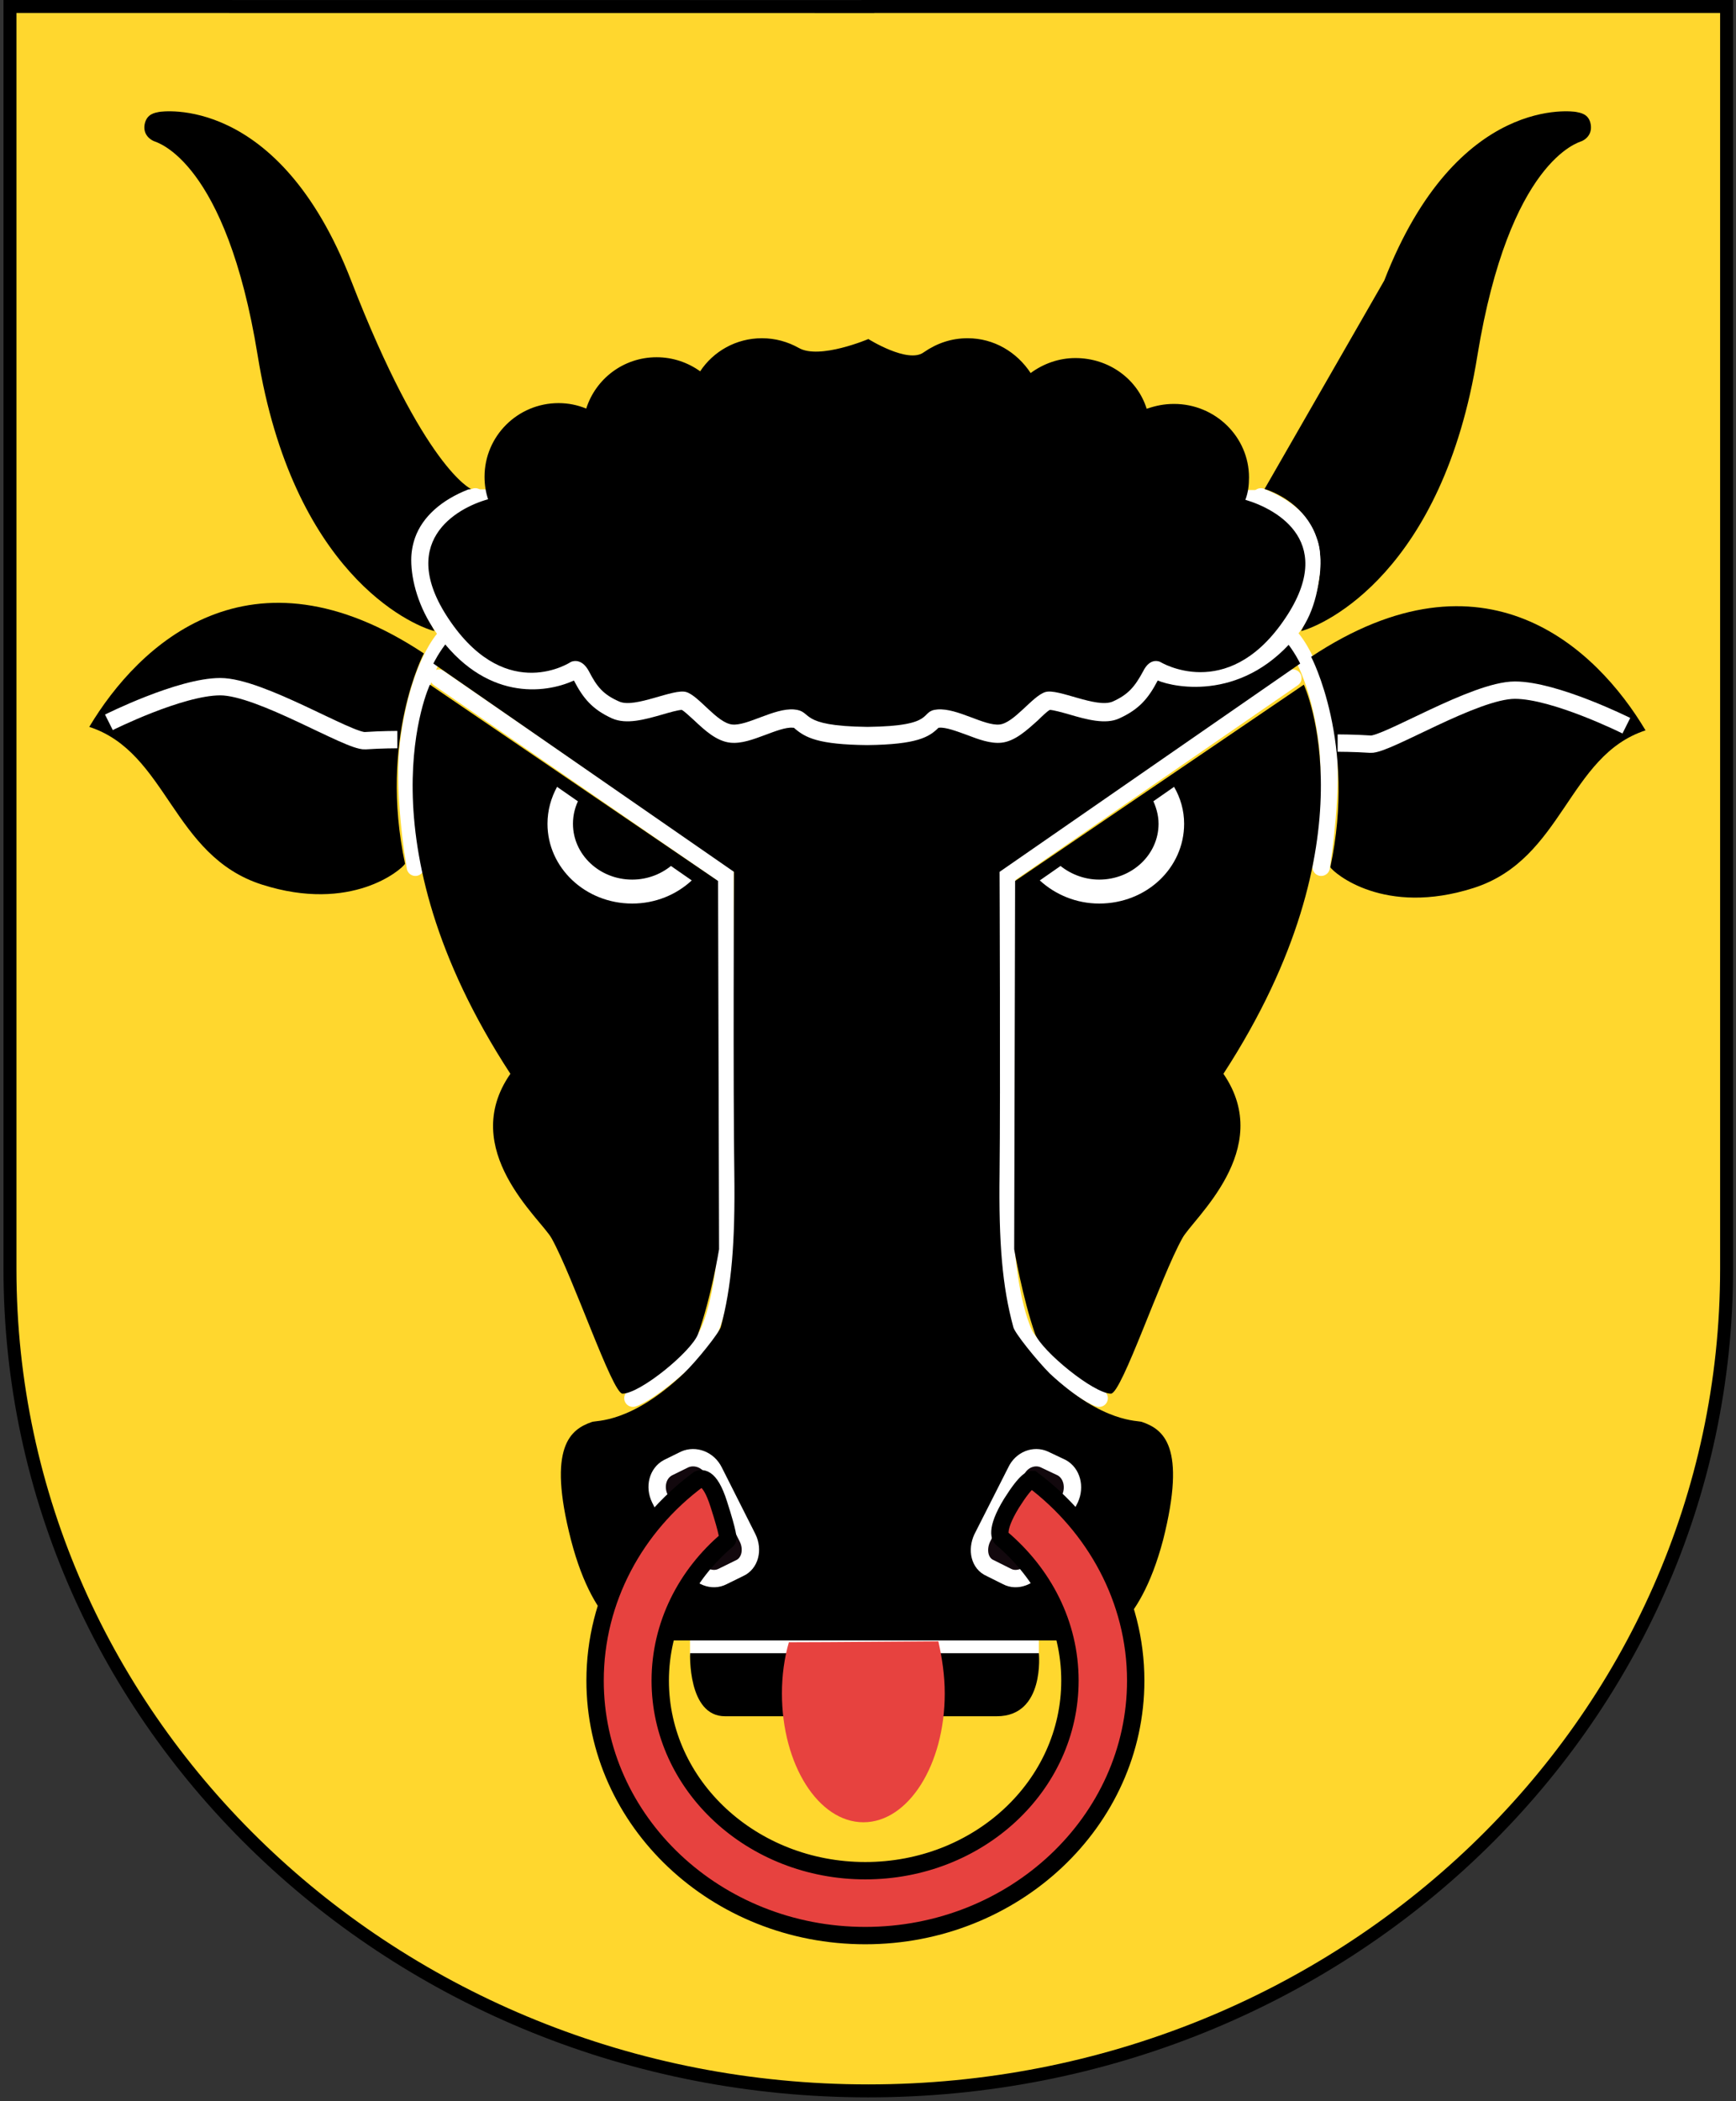 <svg width="100" height="121" viewBox="0 0 100 121" fill="none" xmlns="http://www.w3.org/2000/svg">
<rect x="0" y="0" width="100" height="121" fill="#333333" stroke="none"/>
<g clip-path="url(#clip0_275_78447)">
<path d="M49.987 0.373H99.457V73.084C99.457 99.252 77.344 120.418 50.013 120.418C22.713 120.418 0.574 99.252 0.574 73.084V0.373L49.987 0.378V0.373Z" fill="#FFD72E"/>
<path fill-rule="evenodd" clip-rule="evenodd" d="M0.201 0L49.614 0.005V3.49977e-05H99.831V73.084C99.831 99.473 77.535 120.791 50.013 120.791C22.523 120.791 0.201 99.473 0.201 73.084V0ZM50.36 0.747V0.751L0.947 0.747V73.084C0.947 99.03 22.904 120.044 50.013 120.044C77.154 120.044 99.085 99.031 99.085 73.084V0.747H50.36Z" fill="black"/>
<path d="M76.106 49.947C76.474 47.495 76.684 44.726 76.474 42.858C76.158 40.179 75.263 37.431 73.948 36.3C74.632 35.379 78 30.805 72.632 28.616M23.927 49.947C23.521 47.495 23.311 44.726 23.532 42.858C23.853 40.179 24.727 37.431 26.048 36.3C25.384 35.379 22.011 30.805 27.379 28.616" stroke="white" stroke-linecap="round" stroke-linejoin="round"/>
<path d="M39.748 94.842H59.842" stroke="white"/>
<path d="M25.279 39.053L41.764 50.41L41.837 71.895C41.837 71.895 41.648 75 40.769 76.842C40.285 77.842 37.448 80.21 36.458 80.526M74.474 39.053L58 50.41L57.948 71.895C57.948 71.895 58.158 75 59 76.842C59.474 77.842 62.316 80.21 63.316 80.526" stroke="white" stroke-linecap="round"/>
<path d="M27.137 28.163C27.137 28.163 24.426 26.984 20.226 16.158C16.026 5.326 9.226 6.437 9.163 6.447C8.952 6.495 8.452 6.537 8.331 7.163C8.221 7.795 8.716 8.068 8.873 8.132C9.031 8.2 13.021 9.237 14.842 20.468C16.858 32.932 23.616 35.984 25.031 36.347C21.579 29.668 27.137 28.163 27.137 28.163Z" fill="black"/>
<path d="M79.737 16.158C83.947 5.326 90.737 6.437 90.789 6.447C91 6.495 91.526 6.537 91.631 7.163C91.737 7.795 91.263 8.068 91.105 8.132C90.947 8.2 86.947 9.237 85.105 20.468C83.105 32.932 76.316 35.984 74.947 36.347C78.368 29.668 72.842 28.163 72.842 28.163" fill="black"/>
<path d="M75.526 37.826C75.526 37.826 78.157 42.779 76.631 49.947C76.842 50.279 79.736 52.789 84.894 51.137C90.052 49.484 90.315 43.521 94.789 42.063C91.947 37.295 85.526 31.2 75.526 37.826Z" fill="black"/>
<path d="M93.684 41.795C93.684 41.795 89.579 39.747 87.263 39.747C84.948 39.747 79.842 42.926 78.948 42.858C78 42.795 77.053 42.795 77.053 42.795" stroke="white"/>
<path d="M24.416 37.632C24.416 37.632 21.811 42.579 23.332 49.747C23.132 50.079 20.242 52.595 15.079 50.942C9.911 49.284 9.647 43.326 5.142 41.863C7.989 37.1 14.416 31.005 24.416 37.632Z" fill="black"/>
<path d="M6.273 41.6C6.273 41.6 10.373 39.547 12.689 39.547C15.005 39.547 20.105 42.726 21.037 42.658C21.963 42.595 22.889 42.595 22.889 42.595" stroke="white"/>
<path d="M39.753 95.211H59.842C59.842 95.211 60.211 98.842 57.421 98.842H41.763C39.6 98.842 39.753 95.211 39.753 95.211Z" fill="black"/>
<path d="M24.763 39.432L41.363 50.737L41.421 71.947C41.421 71.947 40.968 74.737 40.205 76.842C39.821 77.842 36.879 80.263 35.853 80.263C35.258 80.211 33.032 73.579 31.774 71.316C31.168 70.211 26.363 66.211 29.4 61.842C20.574 48.311 24.763 39.432 24.763 39.432Z" fill="black"/>
<path d="M75.105 39.432L58.474 50.737L58.421 71.947C58.421 71.947 58.895 74.737 59.631 76.842C60.053 77.842 63 80.263 64 80.263C64.631 80.211 66.842 73.579 68.105 71.316C68.684 70.211 73.474 66.211 70.474 61.842C79.263 48.311 75.105 39.432 75.105 39.432Z" fill="black"/>
<path d="M31.537 47.442C31.537 49.979 33.721 52.037 36.416 52.037C37.758 52.037 38.963 51.526 39.847 50.705L32.089 45.316C31.742 45.953 31.537 46.674 31.537 47.442Z" fill="white"/>
<path d="M33.005 47.442C33.005 49.216 34.532 50.658 36.416 50.658C37.337 50.658 38.169 50.311 38.79 49.753L33.368 45.989C33.137 46.426 33.005 46.916 33.005 47.442Z" fill="black"/>
<path d="M68.21 47.442C68.21 49.979 66.052 52.037 63.316 52.037C62 52.037 60.789 51.526 59.895 50.705L67.631 45.316C68 45.953 68.21 46.674 68.21 47.442Z" fill="white"/>
<path d="M66.737 47.442C66.737 49.216 65.21 50.658 63.316 50.658C62.421 50.658 61.579 50.311 60.947 49.753L66.368 45.989C66.579 46.426 66.737 46.916 66.737 47.442Z" fill="black"/>
<path d="M65.79 81.895C65.579 81.79 63.579 82 60.474 79.105C59.737 78.368 58.421 76.737 58.369 76.421C57.737 74.105 57.526 71.579 57.579 67.579C57.632 62.947 57.579 50.211 57.579 50.211L74.895 38.216C74.895 38.216 73.632 35.526 71.632 35.437C70.632 35.395 54.948 35.458 49.937 35.484C44.916 35.458 29.227 35.395 28.253 35.437C26.237 35.526 24.963 38.216 24.963 38.216L42.279 50.211C42.279 50.211 42.227 62.947 42.3 67.579C42.353 71.579 42.142 74.105 41.521 76.421C41.442 76.737 40.148 78.368 39.379 79.105C36.311 82 34.327 81.79 34.09 81.895C32.89 82.316 31.495 83.263 32.89 88.684C34.279 94.053 36.69 94.474 36.69 94.474H63.211C63.211 94.474 65.579 94.053 67 88.684C68.369 83.263 67 82.316 65.79 81.895Z" fill="black"/>
<path d="M26.989 28.184C25.421 28.795 24.342 29.763 23.91 30.963C23.768 31.374 23.689 31.8 23.689 32.253C23.689 33.432 24.11 35 25.116 36.421C27.926 40.411 31.41 39.947 33.053 39.195C33.058 39.2 33.058 39.2 33.063 39.2C33.59 40.205 34.1 40.847 35.258 41.374C36.09 41.742 37.153 41.437 38.184 41.142C38.542 41.037 39.058 40.89 39.274 40.884C39.421 40.963 39.753 41.274 39.984 41.484C40.584 42.047 41.268 42.69 42.079 42.774C42.721 42.837 43.384 42.584 44.095 42.321C44.653 42.111 45.274 41.874 45.658 41.911C45.658 41.911 45.737 41.916 45.742 41.916C45.742 41.926 45.8 41.974 45.8 41.974C46.4 42.474 47.116 42.884 49.958 42.911C52.842 42.879 53.526 42.442 54.053 41.921V41.916L54.105 41.911C54.474 41.874 55.105 42.111 55.684 42.321C56.368 42.584 57.053 42.837 57.684 42.774C58.474 42.69 59.158 42.047 59.789 41.484C60 41.274 60.316 40.968 60.474 40.884C60.684 40.89 61.211 41.037 61.579 41.142C62.579 41.437 63.684 41.742 64.474 41.374C65.632 40.847 66.158 40.205 66.684 39.2V39.19C67.684 39.611 71.737 40.432 74.842 36.421C75.79 35.19 76.053 33.432 76.053 32.253C76.053 31.811 76 31.384 75.842 30.984C75.368 29.542 74.105 28.711 72.895 28.221" fill="white"/>
<path d="M71.737 28.784C71.895 28.384 71.948 27.947 71.948 27.5C71.948 25.158 70 23.263 67.632 23.263C67.053 23.263 66.579 23.363 66.053 23.542C65.526 21.847 63.895 20.621 61.947 20.621C61 20.621 60.105 20.942 59.369 21.484C58.579 20.284 57.263 19.479 55.737 19.479C54.79 19.479 53.947 19.779 53.211 20.29C52.305 20.963 50.021 19.526 50.021 19.526C50.021 19.526 47.2 20.726 46.011 20.037C45.379 19.684 44.663 19.479 43.89 19.479C42.4 19.479 41.09 20.237 40.332 21.384C39.627 20.879 38.763 20.574 37.821 20.574C35.921 20.574 34.311 21.816 33.769 23.532C33.274 23.326 32.737 23.216 32.174 23.216C29.821 23.216 27.911 25.116 27.911 27.458C27.911 27.911 27.979 28.347 28.116 28.753C26.295 29.258 22.732 31.237 26.005 35.879C29.279 40.526 32.879 38.126 32.879 38.126C32.879 38.126 33.474 37.805 33.932 38.674C34.379 39.542 34.742 39.995 35.663 40.4C36.574 40.816 38.811 39.626 39.537 39.858C40.269 40.084 41.305 41.637 42.179 41.726C43.047 41.816 44.595 40.769 45.737 40.858C46.879 40.953 45.869 41.816 49.969 41.863C54.053 41.816 52.895 40.953 54 40.858C55.158 40.769 56.684 41.816 57.579 41.726C58.421 41.637 59.474 40.084 60.211 39.858C60.947 39.626 63.158 40.816 64.105 40.4C65 39.995 65.369 39.542 65.842 38.674C66.263 37.805 66.842 38.126 66.842 38.126C66.842 38.126 70.632 40.458 73.895 35.811C77.105 31.258 73.579 29.326 71.737 28.784Z" fill="black"/>
<path d="M43.069 88.579C43.4 89.263 43.195 90.053 42.595 90.316L41.632 90.79C41.032 91.105 40.279 90.79 39.947 90.158L38.016 86.316C37.679 85.632 37.884 84.842 38.479 84.526L39.442 84.053C40.037 83.79 40.795 84.053 41.132 84.737L43.069 88.579Z" fill="#12080D"/>
<path d="M56.579 88.579C56.263 89.263 56.421 90.053 57.053 90.316L58 90.79C58.579 91.105 59.368 90.79 59.684 90.158L61.631 86.316C61.947 85.632 61.737 84.842 61.158 84.526L60.158 84.053C59.579 83.79 58.842 84.053 58.526 84.737L56.579 88.579Z" fill="#12080D"/>
<path d="M43.069 88.579C43.4 89.263 43.195 90.052 42.595 90.316L41.632 90.789C41.032 91.105 40.279 90.789 39.947 90.158L38.016 86.316C37.679 85.632 37.884 84.842 38.479 84.526L39.442 84.052C40.037 83.789 40.795 84.052 41.132 84.737L43.069 88.579V88.579ZM56.579 88.579C56.263 89.263 56.421 90.052 57.053 90.316L58 90.789C58.579 91.105 59.368 90.789 59.684 90.158L61.632 86.316C61.947 85.632 61.737 84.842 61.158 84.526L60.158 84.052C59.579 83.789 58.842 84.052 58.526 84.737L56.579 88.579Z" stroke="white"/>
<path d="M58.264 86.579C59.158 85.158 59.421 85.21 59.474 85.21C63.053 87.895 65.421 92.105 65.421 96.789C65.421 104.895 58.421 111.474 49.843 111.474C41.248 111.474 34.279 104.895 34.279 96.789C34.279 92.105 36.606 87.895 40.221 85.21C40.337 85.158 40.858 84.895 41.406 86.632C41.964 88.368 41.948 88.632 41.9 88.684C39.532 90.684 38.032 93.579 38.032 96.789C38.032 102.842 43.327 107.737 49.843 107.737C56.369 107.737 61.632 102.842 61.632 96.789C61.632 93.526 60.106 90.632 57.685 88.579C57.685 88.579 57.264 88.21 58.264 86.579Z" fill="#E7423F"/>
<path d="M58.264 86.579C59.158 85.158 59.421 85.21 59.474 85.21C63.053 87.895 65.421 92.105 65.421 96.789C65.421 104.895 58.421 111.474 49.843 111.474C41.248 111.474 34.279 104.895 34.279 96.789C34.279 92.105 36.606 87.895 40.221 85.21C40.337 85.158 40.858 84.895 41.406 86.632C41.964 88.368 41.948 88.632 41.9 88.684C39.532 90.684 38.032 93.579 38.032 96.789C38.032 102.842 43.327 107.737 49.843 107.737C56.369 107.737 61.632 102.842 61.632 96.789C61.632 93.526 60.106 90.632 57.685 88.579C57.685 88.579 57.264 88.21 58.264 86.579Z" stroke="black"/>
<path d="M54.053 94.526C54.263 95.474 54.421 96.474 54.421 97.526C54.421 101.632 52.326 104.947 49.737 104.947C47.147 104.947 45.042 101.632 45.042 97.526C45.042 96.474 45.184 95.474 45.442 94.579C47.816 94.579 53.158 94.526 54.053 94.526Z" fill="#E7423F"/>
</g>
<defs>
<clipPath id="clip0_275_78447">
<rect width="100" height="120.885" fill="white"/>
</clipPath>
</defs>
</svg>
